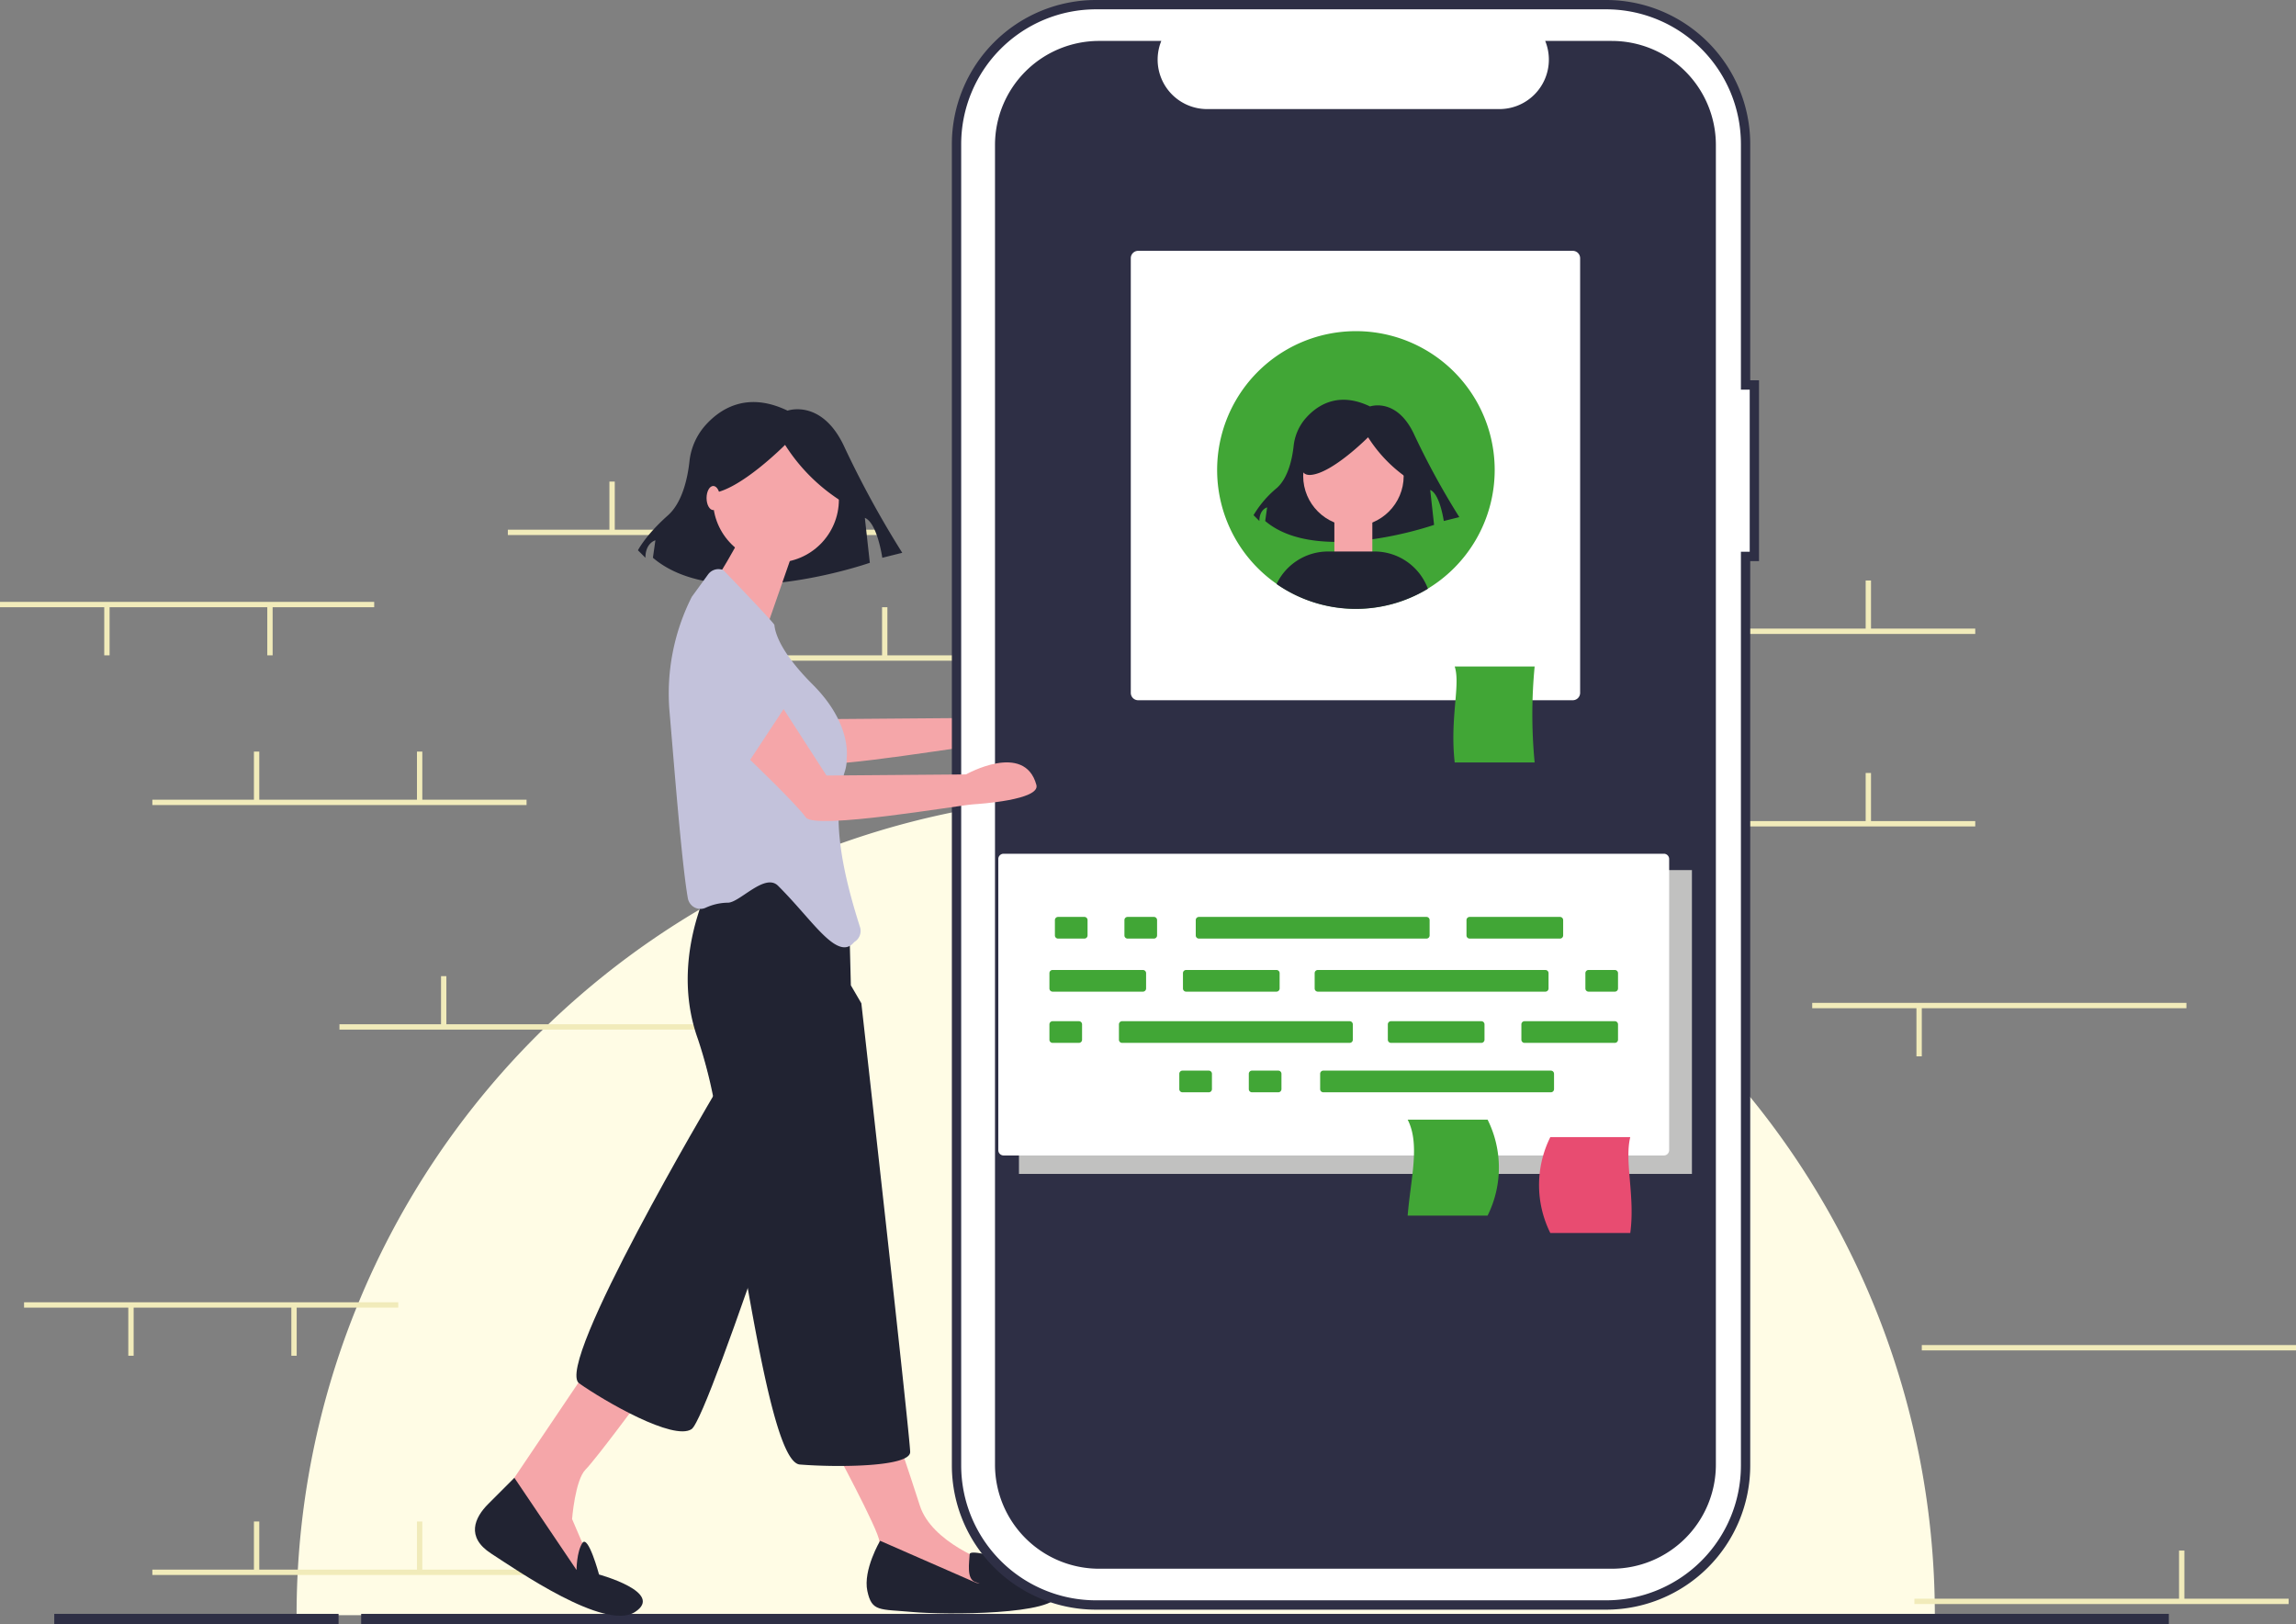 <svg xmlns="http://www.w3.org/2000/svg" width="450" height="318.255" viewBox="0 0 450 318.255">
    <rect x="0" y="0" width="450" height="318.255" fill="#808080" stroke="none"/>
    <defs>
        <style>
            .prefix__cls-2{fill:#f5a6a9}.prefix__cls-3{fill:#f1ebba}.prefix__cls-4{fill:none;stroke-width:2px;stroke:#2e2f45;stroke-miterlimit:10}.prefix__cls-5{fill:#212332}.prefix__cls-6{fill:#c3c2db}.prefix__cls-7{fill:#fff}.prefix__cls-10{fill:#41a636}
        </style>
    </defs>
    <g id="prefix__Group_84" data-name="Group 84" transform="translate(0 57.699)">
        <path id="prefix__Path_381" d="M58.128 258.817a160.543 160.543 0 0 1 321.086 0" data-name="Path 381" style="fill:#fffce5"/>
        <path id="prefix__Path_382" d="M150.955 70.221l8.407 13.021 27.338-.218s11.493-6.49 13.8 2.067c.791 2.931-11.239 3.724-12.372 3.793-2.832.171-31.077 5.072-32.821 2.562S144.4 80.169 144.4 80.169z" class="prefix__cls-2" data-name="Path 382"/>
        <g id="prefix__Group_85" data-name="Group 85">
            <path id="prefix__Rectangle_192" d="M0 0H73.341V1.048H0z" class="prefix__cls-3" data-name="Rectangle 192" transform="translate(191.735 9.43)"/>
            <path id="prefix__Rectangle_193" d="M0 0H1.048V9.692H0z" class="prefix__cls-3" data-name="Rectangle 193" transform="translate(211.641)"/>
            <path id="prefix__Rectangle_194" d="M0 0H1.048V9.692H0z" class="prefix__cls-3" data-name="Rectangle 194" transform="translate(243.597)"/>
            <g id="prefix__Group_84-2" data-name="Group 84">
                <path id="prefix__Rectangle_195" d="M0 0H73.341V1.048H0z" class="prefix__cls-3" data-name="Rectangle 195" transform="translate(375.214 255.582)"/>
                <path id="prefix__Rectangle_196" d="M0 0H1.048V9.692H0z" class="prefix__cls-3" data-name="Rectangle 196" transform="translate(427.077 246.153)"/>
                <path id="prefix__Rectangle_197" d="M0 0H73.341V1.048H0z" class="prefix__cls-3" data-name="Rectangle 197" transform="translate(313.795 103.201)"/>
                <path id="prefix__Rectangle_198" d="M0 0H1.048V9.692H0z" class="prefix__cls-3" data-name="Rectangle 198" transform="translate(365.658 93.772)"/>
                <path id="prefix__Rectangle_199" d="M0 0H73.341V1.048H0z" class="prefix__cls-3" data-name="Rectangle 199" transform="translate(313.795 65.483)"/>
                <path id="prefix__Rectangle_200" d="M0 0H1.048V9.692H0z" class="prefix__cls-3" data-name="Rectangle 200" transform="translate(333.702 56.054)"/>
                <path id="prefix__Rectangle_201" d="M0 0H1.048V9.692H0z" class="prefix__cls-3" data-name="Rectangle 201" transform="translate(365.658 56.054)"/>
                <path id="prefix__Rectangle_202" d="M0 0H73.341V1.048H0z" class="prefix__cls-3" data-name="Rectangle 202" transform="translate(152.969 70.722)"/>
                <path id="prefix__Rectangle_203" d="M0 0H1.048V9.692H0z" class="prefix__cls-3" data-name="Rectangle 203" transform="translate(172.875 61.292)"/>
                <path id="prefix__Rectangle_204" d="M0 0H1.048V9.692H0z" class="prefix__cls-3" data-name="Rectangle 204" transform="translate(204.831 61.292)"/>
                <path id="prefix__Rectangle_205" d="M0 0H73.341V1.048H0z" class="prefix__cls-3" data-name="Rectangle 205" transform="translate(99.534 46.1)"/>
                <path id="prefix__Rectangle_206" d="M0 0H1.048V9.692H0z" class="prefix__cls-3" data-name="Rectangle 206" transform="translate(119.441 36.671)"/>
                <path id="prefix__Rectangle_207" d="M0 0H1.048V9.692H0z" class="prefix__cls-3" data-name="Rectangle 207" transform="translate(151.397 36.671)"/>
                <path id="prefix__Rectangle_208" d="M0 0H73.341V1.048H0z" class="prefix__cls-3" data-name="Rectangle 208" transform="translate(66.531 143.015)"/>
                <path id="prefix__Rectangle_209" d="M0 0H1.048V9.692H0z" class="prefix__cls-3" data-name="Rectangle 209" transform="translate(86.438 133.586)"/>
                <path id="prefix__Rectangle_210" d="M0 0H73.341V1.048H0z" class="prefix__cls-3" data-name="Rectangle 210" transform="translate(29.86 249.884)"/>
                <path id="prefix__Rectangle_211" d="M0 0H1.048V9.692H0z" class="prefix__cls-3" data-name="Rectangle 211" transform="translate(49.767 240.454)"/>
                <path id="prefix__Rectangle_212" d="M0 0H1.048V9.692H0z" class="prefix__cls-3" data-name="Rectangle 212" transform="translate(81.723 240.454)"/>
                <path id="prefix__Rectangle_213" d="M0 0H73.341V1.048H0z" class="prefix__cls-3" data-name="Rectangle 213" transform="translate(376.659 205.879)"/>
                <path id="prefix__Rectangle_214" d="M0 0H73.341V1.048H0z" class="prefix__cls-3" data-name="Rectangle 214" transform="translate(355.18 138.824)"/>
                <path id="prefix__Rectangle_215" d="M0 0H1.048V9.692H0z" class="prefix__cls-3" data-name="Rectangle 215" transform="translate(375.611 139.61)"/>
                <path id="prefix__Rectangle_216" d="M0 0H73.341V1.048H0z" class="prefix__cls-3" data-name="Rectangle 216" transform="translate(0 60.244)"/>
                <path id="prefix__Rectangle_217" d="M0 0H1.048V9.692H0z" class="prefix__cls-3" data-name="Rectangle 217" transform="translate(52.386 61.03)"/>
                <path id="prefix__Rectangle_218" d="M0 0H1.048V9.692H0z" class="prefix__cls-3" data-name="Rectangle 218" transform="translate(20.431 61.03)"/>
                <path id="prefix__Rectangle_219" d="M0 0H73.341V1.048H0z" class="prefix__cls-3" data-name="Rectangle 219" transform="translate(4.715 197.497)"/>
                <path id="prefix__Rectangle_220" d="M0 0H1.048V9.692H0z" class="prefix__cls-3" data-name="Rectangle 220" transform="translate(57.101 198.283)"/>
                <path id="prefix__Rectangle_221" d="M0 0H1.048V9.692H0z" class="prefix__cls-3" data-name="Rectangle 221" transform="translate(25.146 198.283)"/>
                <path id="prefix__Rectangle_222" d="M0 0H73.341V1.048H0z" class="prefix__cls-3" data-name="Rectangle 222" transform="translate(235.739 26.193)"/>
                <path id="prefix__Rectangle_223" d="M0 0H1.048V9.692H0z" class="prefix__cls-3" data-name="Rectangle 223" transform="translate(288.126 26.979)"/>
                <path id="prefix__Rectangle_224" d="M0 0H1.048V9.692H0z" class="prefix__cls-3" data-name="Rectangle 224" transform="translate(256.17 26.979)"/>
                <path id="prefix__Rectangle_225" d="M0 0H73.341V1.048H0z" class="prefix__cls-3" data-name="Rectangle 225" transform="translate(29.86 99.01)"/>
                <path id="prefix__Rectangle_226" d="M0 0H1.048V9.692H0z" class="prefix__cls-3" data-name="Rectangle 226" transform="translate(49.767 89.581)"/>
                <path id="prefix__Rectangle_227" d="M0 0H1.048V9.692H0z" class="prefix__cls-3" data-name="Rectangle 227" transform="translate(81.723 89.581)"/>
            </g>
        </g>
        <path id="prefix__Line_17" d="M0 0L354.291 0" class="prefix__cls-4" data-name="Line 17" transform="translate(70.786 259.556)"/>
        <path id="prefix__Line_18" d="M0 0L55.721 0" class="prefix__cls-4" data-name="Line 18" transform="translate(10.635 259.556)"/>
        <g id="prefix__Group_86" data-name="Group 86">
            <path id="prefix__Path_385" d="M154.355 22.771s6.841-2.444 11.24 7.33a192.667 192.667 0 0 0 11.24 20.525l-3.91.978s-.977-6.842-3.421-7.819l.978 8.8s-29.322 10.259-42.517-.985l.489-3.421s-1.955.489-1.955 3.421l-1.466-1.466s1.467-2.928 5.867-6.834c2.887-2.566 3.879-7.448 4.22-10.5a12.705 12.705 0 0 1 2.925-6.92c2.92-3.391 8.246-6.992 16.31-3.109z" class="prefix__cls-5" data-name="Path 385"/>
            <path id="prefix__Path_386" d="M114.767 211.182l-17.039 25.265 15.864 15.864 2.057-4.112-3.526-8.226s.588-7.638 2.644-9.7 11.164-14.4 11.164-14.4z" class="prefix__cls-2" data-name="Path 386"/>
            <path id="prefix__Path_387" d="M136.507 129.512s-3.231 5.114 3.526 27.147c0 0-31.517 53.193-26.523 56.718s18.509 11.328 22.034 8.977 29.166-81.972 29.166-81.972z" class="prefix__cls-5" data-name="Path 387"/>
            <path id="prefix__Path_388" d="M100.813 231.894l-5.141 5.141c-2.644 2.644-4.407 6.463.587 9.695s22.327 15.276 28.2 11.457-7.051-7.344-7.051-7.344-2.137-7.925-3.272-6.166-1.136 5.284-1.136 5.284z" class="prefix__cls-5" data-name="Path 388"/>
            <path id="prefix__Path_389" d="M162.947 224.99s9.4 17.333 9.4 19.389-.588 7.933-.588 7.933l17.921 4.406 6.169-2.938-2.056-5.288s-11.164-3.819-13.514-11.163-4.994-14.983-4.994-14.983z" class="prefix__cls-2" data-name="Path 389"/>
            <circle id="prefix__Ellipse_108" cx="12.339" cy="12.339" r="12.339" class="prefix__cls-2" data-name="Ellipse 108" transform="translate(139.738 27.864)"/>
            <path id="prefix__Path_390" d="M155.309 50.779l-5.891 16.926-12.911-5.762s8.813-13.514 8.813-15.277z" class="prefix__cls-2" data-name="Path 390"/>
            <path id="prefix__Path_391" d="M157.071 111H141.5s-11.164 17.039-4.7 34.959a93.021 93.021 0 0 1 2.952 11.134c2.256 10.452 4.5 24.61 6.8 37.62 3.232 18.274 6.574 34.283 10.208 34.574 7.344.588 21.626.49 21.626-2.448s-9.566-87.93-9.566-87.93l-2.057-3.526-.389-15.356a9.261 9.261 0 0 0-9.303-9.027z" class="prefix__cls-5" data-name="Path 391"/>
            <path id="prefix__Path_392" d="M172.495 244.233s-3.379 5.728-2.5 9.841 2.35 3.526 8.813 4.113 28.5.588 28.5-3.525-17.188-9.454-17.261-7.812-.66 4.874 1.1 5.461.147.147.147.147z" class="prefix__cls-5" data-name="Path 392"/>
            <path id="prefix__Path_393" d="M142.668 119.192c2.3 0 7.239-5.9 9.825-3.316 1.88 1.881 3.476 3.688 4.884 5.282 4.043 4.576 7.576 8.769 10.032 5.76.371-.454-.877.6.164-.112a2.517 2.517 0 0 0 1.014-2.732c-3.563-11.162-5.781-21.856-2.948-30.788a7.249 7.249 0 0 0 .3-2.186q0-.162.015-.324c.15-1.649.112-7.552-6.652-14.316-6.182-6.182-7.368-9.981-7.524-11.695-.037-.4-10-10.739-10-10.739a2.506 2.506 0 0 0-3 .842l-3.192 4.389a41.988 41.988 0 0 0-4.386 22.235c.865 9.959 2.365 29.654 3.6 36.759a2.6 2.6 0 0 0 .961 1.637 2.473 2.473 0 0 0 2.533.3 10.668 10.668 0 0 1 4.374-.996z" class="prefix__cls-6" data-name="Path 393"/>
            <path id="prefix__Path_394" d="M141.009 72.12s4.774-3.112 11.327 2.422 7.864 10.486 7.864 10.486L144.763 94.2s-15.081-16.055-3.754-22.08z" class="prefix__cls-6" data-name="Path 394"/>
            <path id="prefix__Path_395" d="M165.29 40.754a35.7 35.7 0 0 1-11.422-11.275s-8.939 9.02-14.4 9.471-.5-10.824-.5-10.824l9.933-2.255 9.435.9 7.45 4.51z" class="prefix__cls-5" data-name="Path 395"/>
            <ellipse id="prefix__Ellipse_109" cx="1.313" cy="2.364" class="prefix__cls-2" data-name="Ellipse 109" rx="1.313" ry="2.364" transform="translate(138.481 37.532)"/>
        </g>
        <path id="prefix__Path_396" d="M214.793-56.372a26.937 26.937 0 0 0-26.907 26.906V229.5a26.937 26.937 0 0 0 26.907 26.9H314.8a26.937 26.937 0 0 0 26.908-26.9V50.925h1.723V18.152h-1.723v-47.618A26.937 26.937 0 0 0 314.8-56.372z" class="prefix__cls-7" data-name="Path 396"/>
        <g id="prefix__Group_87" data-name="Group 87">
            <path id="prefix__Path_397" d="M315.9-49.678h-13.051a9.693 9.693 0 0 1-5.314 12.636 9.7 9.7 0 0 1-3.661.718h-57.293a9.692 9.692 0 0 1-9.692-9.694 9.69 9.69 0 0 1 .718-3.66h-12.193a20.4 20.4 0 0 0-20.4 20.4v258.586a20.4 20.4 0 0 0 20.4 20.4H315.9a20.4 20.4 0 0 0 20.4-20.4V-29.276a20.4 20.4 0 0 0-20.4-20.4z" data-name="Path 397" style="fill:#2e2f45"/>
            <path id="prefix__Path_398" d="M314.8 257.232H214.793a27.765 27.765 0 0 1-27.734-27.732V-29.466A27.765 27.765 0 0 1 214.793-57.2H314.8a27.764 27.764 0 0 1 27.733 27.733v46.792h1.724v34.427h-1.724V229.5a27.764 27.764 0 0 1-27.733 27.732zM214.793-56.372a26.937 26.937 0 0 0-26.907 26.906V229.5a26.937 26.937 0 0 0 26.907 26.9H314.8a26.937 26.937 0 0 0 26.908-26.9V50.925h1.723V18.152h-1.723v-47.618A26.937 26.937 0 0 0 314.8-56.372z" data-name="Path 398" style="fill:#a19528;stroke:#2e2f45;stroke-miterlimit:10"/>
            <path id="prefix__Path_399" d="M223.074-8.547a1.448 1.448 0 0 0-1.447 1.447v85.173a1.448 1.448 0 0 0 1.447 1.447h85.174a1.449 1.449 0 0 0 1.447-1.447V-7.1a1.449 1.449 0 0 0-1.447-1.447z" class="prefix__cls-7" data-name="Path 399"/>
            <path id="prefix__Path_400" d="M300.779 91.711h-15.668c-.98-8.716 1.182-15.212 0-18.8h15.668a98.089 98.089 0 0 0 0 18.8z" class="prefix__cls-10" data-name="Path 400"/>
            <path id="prefix__Rectangle_228" d="M0 0H131.895V59.539H0z" data-name="Rectangle 228" transform="translate(199.711 112.804)" style="fill:#c1c1c0"/>
            <path id="prefix__Path_401" d="M292.949 34.407a27.2 27.2 0 1 1 0-.025z" class="prefix__cls-10" data-name="Path 401"/>
            <path id="prefix__Path_402" d="M196.694 109.6a1.035 1.035 0 0 0-1.033 1.034v57.058a1.035 1.035 0 0 0 1.033 1.034h129.415a1.035 1.035 0 0 0 1.033-1.034v-57.059a1.035 1.035 0 0 0-1.033-1.034z" class="prefix__cls-7" data-name="Path 402"/>
            <path id="prefix__Path_403" d="M288.042 121.981a.621.621 0 0 0-.62.62v3.007a.621.621 0 0 0 .62.62h17.706a.62.62 0 0 0 .62-.62V122.6a.62.62 0 0 0-.62-.62z" class="prefix__cls-10" data-name="Path 403"/>
            <path id="prefix__Path_404" d="M221 121.981a.621.621 0 0 0-.62.62v3.007a.621.621 0 0 0 .62.62h5.158a.621.621 0 0 0 .621-.62V122.6a.621.621 0 0 0-.621-.62z" class="prefix__cls-10" data-name="Path 404"/>
            <path id="prefix__Path_405" d="M207.375 121.981a.621.621 0 0 0-.621.62v3.007a.621.621 0 0 0 .621.62h5.158a.621.621 0 0 0 .62-.62V122.6a.621.621 0 0 0-.62-.62z" class="prefix__cls-10" data-name="Path 405"/>
            <path id="prefix__Path_406" d="M234.981 121.981a.621.621 0 0 0-.621.62v3.007a.621.621 0 0 0 .621.62h44.595a.621.621 0 0 0 .62-.62V122.6a.621.621 0 0 0-.62-.62z" class="prefix__cls-10" data-name="Path 406"/>
            <path id="prefix__Path_407" d="M245.378 152.1a.621.621 0 0 0-.62.62v3.008a.62.62 0 0 0 .62.62h5.158a.621.621 0 0 0 .62-.62v-3.008a.621.621 0 0 0-.62-.62z" class="prefix__cls-10" data-name="Path 407"/>
            <path id="prefix__Path_408" d="M231.754 152.1a.621.621 0 0 0-.62.62v3.008a.621.621 0 0 0 .62.62h5.158a.62.62 0 0 0 .62-.62v-3.008a.621.621 0 0 0-.62-.62z" class="prefix__cls-10" data-name="Path 408"/>
            <path id="prefix__Path_409" d="M259.36 152.1a.621.621 0 0 0-.62.62v3.008a.621.621 0 0 0 .62.62h44.6a.621.621 0 0 0 .62-.62v-3.008a.622.622 0 0 0-.62-.62z" class="prefix__cls-10" data-name="Path 409"/>
            <path id="prefix__Path_410" d="M232.471 132.378a.62.62 0 0 0-.62.62v3.007a.621.621 0 0 0 .62.62h17.706a.622.622 0 0 0 .621-.62V133a.621.621 0 0 0-.621-.62z" class="prefix__cls-10" data-name="Path 410"/>
            <path id="prefix__Path_411" d="M206.3 132.378a.62.62 0 0 0-.62.62v3.007a.621.621 0 0 0 .62.62h17.706a.621.621 0 0 0 .62-.62V133a.619.619 0 0 0-.62-.62z" class="prefix__cls-10" data-name="Path 411"/>
            <path id="prefix__Path_412" d="M311.346 132.378a.619.619 0 0 0-.62.62v3.007a.621.621 0 0 0 .62.62h5.154a.621.621 0 0 0 .62-.62V133a.62.62 0 0 0-.62-.62z" class="prefix__cls-10" data-name="Path 412"/>
            <path id="prefix__Path_413" d="M258.285 132.378a.619.619 0 0 0-.62.62v3.007a.621.621 0 0 0 .62.62h44.6a.621.621 0 0 0 .62-.62V133a.62.62 0 0 0-.62-.62z" class="prefix__cls-10" data-name="Path 413"/>
            <path id="prefix__Path_414" d="M272.626 142.416a.622.622 0 0 0-.621.62v3.007a.621.621 0 0 0 .621.62h17.706a.62.62 0 0 0 .62-.62v-3.007a.621.621 0 0 0-.62-.62z" class="prefix__cls-10" data-name="Path 414"/>
            <path id="prefix__Path_415" d="M298.8 142.416a.621.621 0 0 0-.62.62v3.007a.619.619 0 0 0 .62.62h17.7a.62.62 0 0 0 .62-.62v-3.007a.621.621 0 0 0-.62-.62z" class="prefix__cls-10" data-name="Path 415"/>
            <path id="prefix__Path_416" d="M206.3 142.416a.621.621 0 0 0-.62.62v3.007a.62.62 0 0 0 .62.62h5.158a.62.62 0 0 0 .62-.62v-3.007a.621.621 0 0 0-.62-.62z" class="prefix__cls-10" data-name="Path 416"/>
            <path id="prefix__Path_417" d="M219.923 142.416a.621.621 0 0 0-.62.62v3.007a.619.619 0 0 0 .62.62h44.6a.619.619 0 0 0 .62-.62v-3.007a.621.621 0 0 0-.62-.62z" class="prefix__cls-10" data-name="Path 417"/>
            <path id="prefix__Path_418" d="M268.515 21.948s5.326-1.9 8.75 5.707a150.074 150.074 0 0 0 8.75 15.979l-3.043.761s-.761-5.327-2.663-6.088l.761 6.848s-22.827 7.99-33.1-.76l.38-2.664s-1.522.381-1.522 2.664l-1.141-1.142a20.45 20.45 0 0 1 4.565-5.326c2.248-2 3.02-5.8 3.285-8.174a9.89 9.89 0 0 1 2.278-5.387c2.276-2.637 6.422-5.44 12.7-2.418z" class="prefix__cls-5" data-name="Path 418"/>
            <circle id="prefix__Ellipse_110" cx="9.848" cy="9.848" r="9.848" class="prefix__cls-2" data-name="Ellipse 110" transform="translate(255.415 25.723)"/>
            <path id="prefix__Path_419" d="M277.028 36.766a27.786 27.786 0 0 1-8.892-8.778s-6.959 7.022-11.212 7.374-.386-8.427-.386-8.427l7.732-1.756 7.346.7 5.8 3.512z" class="prefix__cls-5" data-name="Path 419"/>
            <path id="prefix__Rectangle_229" d="M0 0H7.442V7.442H0z" class="prefix__cls-2" data-name="Rectangle 229" transform="translate(261.526 43.342)"/>
            <path id="prefix__Path_420" d="M279.859 57.673a27.227 27.227 0 0 1-29.662-.922 11.18 11.18 0 0 1 10.089-6.38h9.1a11.166 11.166 0 0 1 10.473 7.302z" class="prefix__cls-5" data-name="Path 420"/>
            <path id="prefix__Path_421" d="M303.854 183.924h15.667c.98-7.23-1.182-13.981 0-18.8h-15.667a21.077 21.077 0 0 0 0 18.8z" data-name="Path 421" style="fill:#e84c71"/>
            <path id="prefix__Path_422" d="M291.559 180.507h-15.667c.587-7.229 2.481-13.98 0-18.8h15.667a21.077 21.077 0 0 1 0 18.8z" class="prefix__cls-10" data-name="Path 422"/>
        </g>
        <path id="prefix__Path_423" d="M153.582 81.255l8.407 13.02 27.338-.218s11.493-6.49 13.8 2.067c.791 2.931-11.239 3.724-12.372 3.793-2.832.172-31.077 5.072-32.821 2.563S147.022 91.2 147.022 91.2z" class="prefix__cls-2" data-name="Path 423"/>
    </g>
</svg>

